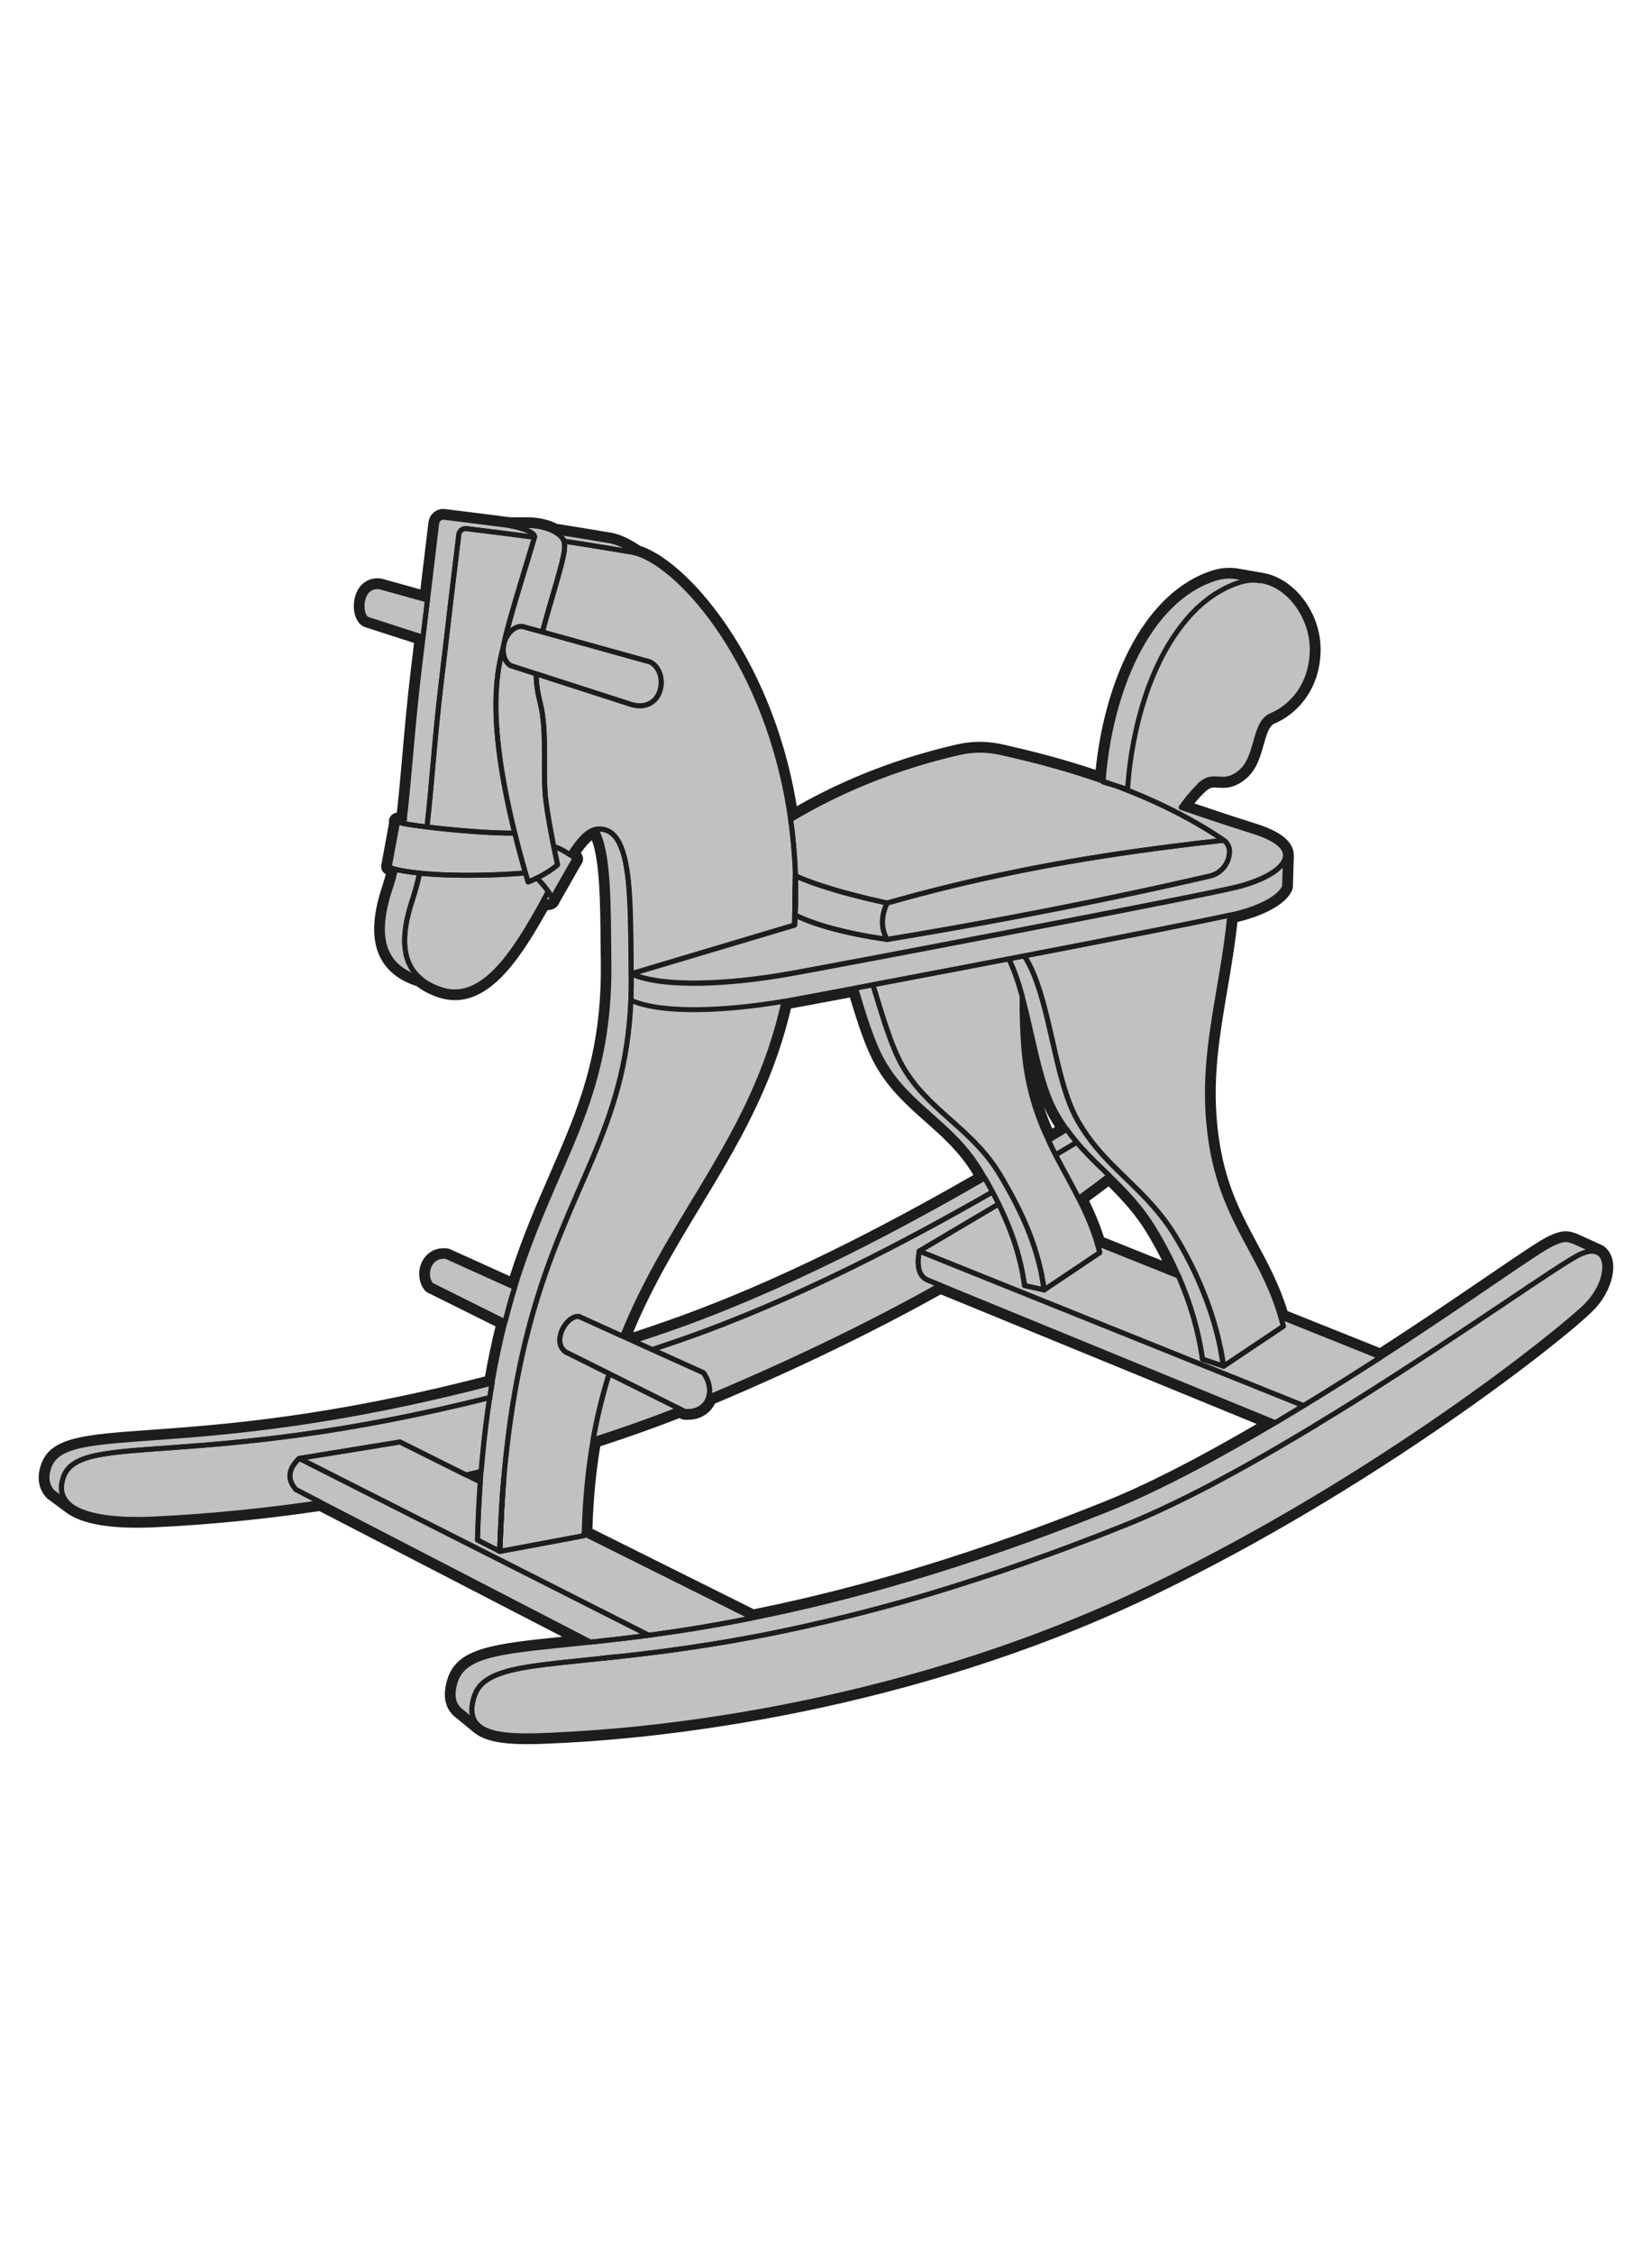 <?xml version="1.0" encoding="UTF-8"?>
<svg id="Ebene_1" data-name="Ebene 1" xmlns="http://www.w3.org/2000/svg" viewBox="0 0 249.45 340.16">
  <defs>
    <style>
      .cls-1 {
        fill: #1d1d1b;
      }

      .cls-1, .cls-2 {
        stroke-width: 0px;
      }

      .cls-3 {
        fill: none;
        stroke: #1d1d1b;
        stroke-linejoin: round;
        stroke-width: .75px;
      }

      .cls-2 {
        fill: #c2c1c1;
      }
    </style>
  </defs>
  <g>
    <path class="cls-2" d="M79.56,262.7c-3.79,0-6.11-.48-7.48-1.54-.03-.02-.06-.04-.09-.06l-3-2.46c-1.22-1.13-1.5-2.77-.85-4.89,1.35-4.44,6.73-4.99,17.44-6.08.48-.05.97-.1,1.48-.15l-38.71-20.02c-12.87,1.89-22.16,2.33-25.23,2.47-.82.04-1.64.06-2.44.06-5.01,0-8.5-.76-10.41-2.25-.02-.01-.04-.02-.05-.04l-2.64-1.95s-.06-.05-.09-.08c-.73-.81-1.45-2.23-.69-4.41,1.3-3.75,6.19-4.1,15.94-4.8,10.78-.77,27.03-1.94,51.04-8.19.51-2.89,1.11-5.71,1.77-8.4l-10.71-5.33c-.08-.04-.15-.1-.21-.17-.78-.97-.92-2.42-.36-3.6.52-1.09,1.54-1.74,2.73-1.74.17,0,.35.01.54.04.06,0,.11.02.17.05l9.65,4.36c1.98-6.3,4.18-11.34,6.32-16.23,4.21-9.65,7.85-17.98,7.67-31.97l-.03-2.58c-.06-7.01-.12-13.65-1.67-16.8-.74.31-1.66,1.27-2.78,2.91.4.3.57.55.55.88,0,.12-.06.25-.15.35l-3.37,5.93c-.08.3-.36.78-1.3.78-.09,0-.18,0-.28-.01-3.86,6.94-8.1,13.6-13.64,13.6-.75,0-1.51-.13-2.27-.38-1.25-.42-2.32-.97-3.16-1.65-.03-.01-.07-.02-.1-.03-2.92-.97-4.76-2.63-5.56-4.95-.82-2.4-.57-5.49.75-9.47.23-.68.44-1.41.66-2.23-.45-.17-.86-.44-.81-.94,0-.03,1.2-6.48,1.2-6.48-.05-.13-.05-.24-.04-.29.01-.14.09-.48.56-.62.2-.06.4-.11.59-.15.32-2.72.59-5.74.87-8.93.34-3.8.72-8.11,1.27-12.83,0,0,.44-3.68.57-4.77l-7.93-2.56c-1.12-.55-1.41-2.32-1.09-3.67.36-1.54,1.43-2.47,2.84-2.47.13,0,.27,0,.41.02l6.59,1.83c.53-4.44.92-7.75,1.16-9.74l.14-1.14c.11-.84.81-1.46,1.64-1.46.07,0,.14,0,.21.01,4.2.52,7.37.92,9.89,1.25h2.6c1.57,0,3.13.35,4.3.97,1.74.27,3.23.51,5.05.81l3.05.5c1.26.2,2.73.86,4.35,1.96,7.58,2.41,20.09,17.81,23.45,39.74,7.64-4.45,15.76-7.63,24.8-9.71,1.09-.25,2.21-.38,3.32-.38s2.15.12,3.19.35c5.51,1.22,10.37,2.57,14.83,4.11,1.6-18.78,10.22-28.08,17.2-30.34.81-.26,1.62-.39,2.42-.39.33,0,.65.02.97.06l4.22.74c4.41.89,7.98,5.76,7.98,10.87,0,5.84-3.52,9.37-6.54,10.62-1.15.47-1.56,1.94-2.04,3.64-.48,1.7-1.02,3.63-2.5,4.85-1.29,1.06-2.31,1.2-3.06,1.2-.24,0-.46-.01-.69-.03-.19-.01-.38-.03-.57-.03-.58,0-1.11.13-1.8.77-.87.81-1.65,1.75-2.25,2.55,2.12.74,5.45,1.86,10.17,3.36,3.42,1.08,5.18,2.47,5.23,4.11l-.15,4.81c0,.08-.02.15-.05.22-.76,1.82-3.7,3.5-7.89,4.5,0,0-.29.07-.38.09-.4,3.83-1,7.38-1.59,10.82-1.13,6.61-2.19,12.86-1.55,19.93.79,8.63,3.51,13.69,6.14,18.58,1.67,3.1,3.4,6.31,4.62,10.38l14.51,5.82c6.55-4.23,12.09-8.01,16.56-11.06,4.76-3.25,7.91-5.39,9.2-5.98.77-.35,1.48-.64,2.23-.64.54,0,1.09.14,1.78.46l3.23,1.47c.06.02.14.06.22.1.03.02.06.04.09.06h0c.68.41,1.09,1.14,1.21,2.11.25,2.07-.9,4.77-2.85,6.71-4.5,4.51-32.55,26.71-66.47,42.97-36.85,17.67-73.97,21.32-88.22,22.07-1.98.1-4.02.21-5.85.21ZM113.73,243.61c17.03-3.42,34.5-8.78,53.37-16.37,6.5-2.61,14.59-6.76,24.07-12.34l-49.15-20.16c-10.42,5.82-22.02,11.43-34.47,16.68l-.06.03c-.58,1.42-1.95,2.29-3.65,2.29-.16,0-.32,0-.49-.02-.08,0-.15-.03-.22-.06l-.48-.24c-3.98,1.55-8.2,3.06-12.55,4.47-.74,4.3-1.15,8.67-1.27,13.32l24.9,12.42ZM95.66,201.8c1.56-.51,3.15-1.06,4.77-1.61,13.98-4.85,29.5-12.23,47.41-22.55-.13-.21-.25-.43-.38-.64-2.04-3.4-4.72-5.78-7.31-8.09-2.69-2.39-5.46-4.86-7.44-8.4-1.56-2.79-2.73-6.58-3.95-10.61-4.36.82-7.74,1.46-9.48,1.77l-.38.07c-2.75,12.08-8.03,20.81-13.63,30.05-3.68,6.07-7.47,12.34-10.46,19.64l.85.39ZM176.75,191.51c-.86-1.85-1.85-3.69-2.93-5.5-1.89-3.15-4.09-5.47-6.38-7.71-1.2.93-2.47,1.87-3.77,2.81.82,1.65,1.79,3.76,2.53,6.17l10.56,4.23ZM155.09,156.06c.05.92.12,1.85.21,2.79.4,4.41,1.43,8.28,3.31,12.44.55-.33,1.08-.65,1.58-.95-.46-.67-.88-1.35-1.27-2.05-1.78-3.18-2.81-7.73-3.81-12.13,0-.03-.02-.07-.02-.1Z"/>
    <path class="cls-1" d="M66.96,78.08s.09,0,.13,0c4.2.52,7.37.92,9.89,1.25h2.68c1.59,0,3.07.38,4.1.95,2.66.4,4.71.76,8.2,1.33,1.19.19,2.61.84,4.18,1.91,6.86,2.1,19.98,16.95,23.25,40.18,7.31-4.36,15.64-7.86,25.42-10.12,1.05-.24,2.11-.36,3.18-.36s2.05.11,3.06.34c4.86,1.08,10.18,2.46,15.53,4.35h0,0c.97-13.19,6.55-27.27,16.84-30.6.76-.24,1.51-.36,2.23-.36.3,0,.59.02.88.06l3.77.66h0l.42.07c4.3.86,7.46,5.76,7.46,10.26,0,5.67-3.4,8.91-6.15,10.04-2.76,1.13-1.94,6.31-4.7,8.58-1.08.89-1.92,1.06-2.67,1.06-.44,0-.85-.06-1.26-.06-.68,0-1.37.15-2.22.94-1.11,1.03-2.1,2.29-2.83,3.32,1.82.65,5.36,1.86,10.98,3.64,3.38,1.07,4.76,2.32,4.79,3.53v.23s0,.02,0,.02l-.14,4.52c-.7,1.69-3.8,3.25-7.45,4.13-.22.05-.49.12-.81.18-1.13,11.44-4.18,20.34-3.18,31.32,1.31,14.35,7.76,18.72,10.88,29.37h0s15.09,6.05,15.09,6.05c13.72-8.86,23.53-16.07,25.95-17.16.81-.37,1.38-.59,1.97-.59.45,0,.92.13,1.52.41l3.24,1.47c.06.02.12.05.18.08l.07.03h-.01c1.73,1.06,1.04,5.07-1.75,7.85-3.77,3.78-31.32,26.07-66.3,42.85-40.06,19.21-79.78,21.58-87.98,22.01-2.02.11-4.01.21-5.82.21-3.13,0-5.75-.31-7.17-1.47h-.01s-3-2.46-3-2.46c-.95-.89-1.26-2.22-.65-4.22,1.36-4.48,7.68-4.65,20.46-6.01l-40.74-21.08c-12.6,1.86-21.91,2.33-25.36,2.49-.81.04-1.62.06-2.41.06-4.3,0-8.21-.59-10.14-2.22l.05.05-2.64-1.95c-.85-.94-1.12-2.18-.56-3.78,2.46-7.12,20.99-.67,66.93-12.69.58-3.34,1.24-6.41,1.96-9.24l-11.16-5.56c-1.23-1.54-.38-4.32,1.89-4.32.14,0,.29.01.44.03l10.29,4.65c5.99-19.45,14.49-27.73,14.23-49.07-.1-8.58.05-16.65-1.99-20.09-.01,0-.04,0-.05,0-1.24.19-2.53,1.66-3.91,3.79.7.45.87.65.74.71l-3.45,6.05c-.03.29-.33.38-.71.38-.19,0-.41-.02-.62-.06-3.63,6.56-7.91,13.64-13.29,13.64-.67,0-1.36-.11-2.07-.35-1.22-.4-2.24-.94-3.06-1.63-.1-.02-.2-.06-.29-.09-5.18-1.72-6.91-5.83-4.32-13.6.31-.92.57-1.86.81-2.84-.56-.15-.95-.31-.94-.46v-.03s1.24-6.67,1.24-6.67c-.12-.06-.12-.11.03-.15.34-.1.67-.18.98-.23.74-6.05,1.15-13.29,2.2-22.2.22-1.85.43-3.61.63-5.28l-8.42-2.72c-1.24-.62-1.21-4.92,1.55-4.92.11,0,.22,0,.34.02l7.2,2c.69-5.82,1.17-9.83,1.39-11.6.07-.53.51-.91,1.02-.91M95.63,202.47c1.64-.54,3.31-1.11,5.01-1.69,17.83-6.19,35.34-15.56,48.07-22.91-.23-.4-.46-.8-.7-1.19-4.21-7.04-10.93-9.64-14.74-16.47-1.6-2.85-2.81-6.93-4.06-11.03-4.63.87-8.22,1.55-10.02,1.87-.26.04-.53.1-.79.14-4.57,20.64-16.96,32.02-24.37,50.56l1.62.73M158.33,172.18c.98-.59,1.91-1.15,2.76-1.66-.57-.79-1.11-1.63-1.62-2.54-2.49-4.46-3.48-11.63-5.12-17.63-.04,2.64.04,5.42.32,8.55.5,5.45,1.93,9.6,3.66,13.28M177.96,192.66c-1.03-2.37-2.24-4.71-3.61-6.98-2.05-3.43-4.46-5.88-6.87-8.22-1.39,1.08-2.93,2.23-4.62,3.44,1.08,2.13,2.07,4.35,2.82,6.84l12.28,4.92M103.84,213.1c-.14,0-.29,0-.43-.02l-.73-.36h0c-4.41,1.73-8.81,3.28-13.13,4.67-.75,4.3-1.24,8.99-1.35,14.18l25.45,12.69c14.04-2.81,31.76-7.62,53.7-16.45,7.6-3.06,16.46-7.81,25.24-13.03l-50.59-20.75c-9.47,5.3-20.99,11.03-34.67,16.79-.1.04-.21.09-.31.13-.39,1.24-1.5,2.14-3.16,2.14M72.54,223.77c.04-.55.08-1.1.12-1.63-.77.19-1.54.37-2.3.55l2.18,1.08M9.98,226.63h0s0,0,0,0h0M66.96,76.83c-1.14,0-2.12.86-2.26,2l-.17,1.39c-.23,1.9-.59,4.87-1.05,8.77l-5.79-1.61c-.06-.02-.12-.03-.19-.04-.17-.02-.33-.03-.49-.03-1.7,0-3.02,1.13-3.44,2.95-.38,1.59-.04,3.65,1.34,4.34.06.03.11.05.17.07l7.44,2.4c-.11.92-.22,1.88-.34,2.86l-.17,1.4c-.56,4.73-.94,9.04-1.27,12.85-.27,3.02-.52,5.88-.82,8.49-.06.01-.11.03-.17.05-.71.21-.99.74-1.03,1.17,0,.12,0,.25.02.38l-1.15,6.23c-.01.06-.02.12-.03.17-.06.65.27,1.06.7,1.33-.17.61-.34,1.17-.51,1.69-1.37,4.11-1.61,7.34-.75,9.87.86,2.52,2.83,4.31,5.86,5.31l.09.03c.89.7,1.98,1.26,3.26,1.69.82.27,1.65.41,2.46.41,5.78,0,10.1-6.61,14-13.59,1.06-.03,1.6-.58,1.8-1.15l3.29-5.77c.16-.2.26-.45.28-.71.03-.41-.11-.74-.34-1.02.72-1,1.26-1.58,1.67-1.9,1.21,3.23,1.27,9.4,1.32,15.89,0,.85.02,1.72.03,2.58.17,13.85-3.44,22.13-7.62,31.72-2.06,4.73-4.19,9.6-6.13,15.62l-9.01-4.07c-.1-.05-.22-.08-.33-.1-.21-.03-.42-.05-.63-.05-1.44,0-2.67.78-3.3,2.09-.67,1.39-.49,3.11.43,4.26.11.14.26.26.42.34l10.27,5.11c-.59,2.43-1.13,4.96-1.59,7.56-23.74,6.14-39.84,7.3-50.54,8.07-10.02.72-15.06,1.08-16.49,5.22-.86,2.47-.03,4.1.82,5.03.06.06.12.12.18.16l2.64,1.95s.05.03.07.05c2.02,1.57,5.64,2.36,10.76,2.36.79,0,1.62-.02,2.47-.06,3.06-.14,12.3-.57,25.09-2.45l36.67,18.97c-10.58,1.08-15.92,1.71-17.36,6.46-.72,2.37-.39,4.22.99,5.5.02.02.04.03.06.05l3,2.46s.09.07.14.1c1.49,1.14,3.92,1.65,7.83,1.65,1.85,0,3.9-.11,5.89-.21,14.29-.75,51.5-4.42,88.45-22.13,33.99-16.31,62.13-38.58,66.64-43.1,2.08-2.07,3.29-4.98,3.02-7.23-.13-1.06-.59-1.91-1.31-2.44-.09-.09-.2-.16-.32-.21l-.04-.02c-.08-.04-.15-.07-.23-.11l-3.21-1.46c-.77-.36-1.4-.52-2.04-.52-.88,0-1.65.32-2.49.7-1.34.61-4.5,2.76-9.29,6.03-4.4,3-9.85,6.72-16.28,10.88l-13.94-5.58c-1.24-3.99-2.94-7.15-4.58-10.2-2.72-5.06-5.3-9.84-6.07-18.34-.63-6.99.42-13.2,1.54-19.77.56-3.31,1.15-6.73,1.55-10.41,1.71-.41,7.05-1.92,8.27-4.85.06-.14.09-.29.1-.44l.14-4.52s0-.05,0-.06v-.2s0-.05,0-.08c-.06-1.97-1.91-3.5-5.67-4.69-4.15-1.31-7.21-2.34-9.33-3.07.48-.6,1.05-1.23,1.65-1.79.6-.56.98-.61,1.37-.61.18,0,.35.01.53.02.24.02.48.03.73.03.85,0,2.02-.15,3.46-1.34,1.63-1.34,2.2-3.37,2.71-5.16.43-1.54.81-2.87,1.67-3.23,3.2-1.32,6.93-5.05,6.93-11.2,0-5.39-3.8-10.54-8.47-11.48l-.45-.08-3.78-.66s-.03,0-.05,0c-.34-.05-.7-.07-1.05-.07-.86,0-1.74.14-2.61.42-5.09,1.65-9.46,5.88-12.65,12.24-2.53,5.04-4.25,11.33-4.91,17.85-4.27-1.44-8.92-2.71-14.15-3.87-1.08-.24-2.2-.37-3.33-.37s-2.32.13-3.46.39c-8.79,2.03-16.72,5.09-24.19,9.33-2.04-12.37-6.62-21.3-10.19-26.7-4.28-6.47-9.41-11.28-13.46-12.61-1.67-1.12-3.2-1.8-4.53-2.01-1.14-.19-2.13-.35-3.04-.5-1.81-.3-3.26-.54-4.96-.8-1.24-.64-2.87-1-4.5-1h-2.6c-2.74-.36-5.95-.77-9.82-1.24-.09-.01-.19-.02-.29-.02h0ZM119.42,152.26c1.66-.3,4.76-.88,8.91-1.66,1.18,3.86,2.32,7.48,3.84,10.2,2.03,3.64,4.85,6.14,7.57,8.56,2.56,2.27,5.2,4.63,7.19,7.94.02.03.04.07.06.1-17.65,10.14-32.96,17.4-46.76,22.19-1.54.53-3.05,1.05-4.52,1.54l-.08-.04c2.93-7.02,6.62-13.11,10.19-19,5.31-8.77,10.81-17.84,13.61-29.83h0ZM158.89,170.39c-.48-1.11-.9-2.21-1.27-3.3.24.53.49,1.04.75,1.51.29.52.6,1.04.93,1.54-.14.08-.27.17-.41.25h0ZM164.46,181.3c1.01-.73,1.99-1.46,2.93-2.18,2.12,2.1,4.15,4.29,5.89,7.21.79,1.32,1.53,2.66,2.2,4l-8.78-3.52c-.67-2.11-1.5-3.98-2.24-5.51h0ZM107.96,211.91c12.3-5.19,23.77-10.74,34.1-16.49l47.71,19.57c-8.99,5.25-16.68,9.17-22.9,11.67-18.77,7.55-36.12,12.88-53.05,16.3l-24.36-12.14c.12-4.34.51-8.44,1.18-12.46,4.15-1.35,8.17-2.78,11.97-4.26l.23.12c.14.07.29.11.44.12.19.02.37.02.54.02,1.87,0,3.4-.92,4.13-2.44h0Z"/>
  </g>
  <g>
    <path class="cls-3" d="M75.87,226c-.01.23-.03.47-.04.71,0-.07,0-.15,0-.22.01-.17.02-.33.04-.49Z"/>
    <path class="cls-3" d="M76.06,223.33c-.05.67-.1,1.38-.15,2.12-.01.12-.02.25-.03.38,0,.06,0,.12,0,.18-.01.23-.03.47-.04.71,0,.15-.02.3-.03.45,0,.09-.02.18-.02.26-.01.24-.03.48-.04.73,0,.08,0,.15-.01.23,0,.04,0,.08,0,.12-.03.56-.06,1.12-.09,1.67,0,.04,0,.08,0,.12-.01.26-.02.52-.04.78,0,.2-.02.4-.03.6v.07c-.01.21-.02.41-.03.61-.02.44-.04.86-.06,1.28.01-.59.04-1.18.06-1.76.09-2.24.21-4.38.35-6.44.06-.71.12-1.41.18-2.11Z"/>
    <path class="cls-3" d="M119.95,129.23h0c-.12-1.89-.31-3.72-.57-5.51-3.26-23.23-16.38-38.08-23.24-40.18-.29-.09-.56-.15-.83-.2-4.29-.7-6.4-1.08-10.15-1.63h0c.4,1.28-.4,3.68-2.42,10.67-.32,1.11-.59,2.11-.83,3.03l16.21,4.51c3,1.41,2.1,7.81-2.8,6.44l-14.35-4.63c0,1.5.23,2.9.64,4.52,1.06,4.18.32,10.64.81,14.52.27,2.19.81,5.02,1.21,7.08.42.08.95.29,1.63.7.3.18.55.34.76.47,1.38-2.13,2.67-3.6,3.91-3.79.01,0,.04,0,.05,0,5.56-.79,5.2,10.01,5.34,21.81l24.67-7.36v-.07l.02-1.45.1-5.93v-.26c-.03-.92-.07-1.83-.14-2.73ZM76.01,97.61s0-.02,0-.04c.03-.2.07-.4.13-.59.54-2.98,4.32-14.82,4.55-15.87-2.57-.34-5.85-.76-10.26-1.3-.56-.07-1.08.33-1.16.9-.21,1.69-.66,5.43-1.3,10.84-.21,1.75-.43,3.68-.67,5.77-.22,1.84-.45,3.8-.7,5.89-1.02,8.64-1.44,15.72-2.14,21.65,3.99.49,9.72.97,13.27.93-4.57-18.5-2.43-25.17-1.72-28.18Z"/>
    <path class="cls-3" d="M82.78,134.61c-.26.49-.54.99-.81,1.5-4.08,7.37-8.99,15.42-15.36,13.3-1.22-.4-2.24-.94-3.06-1.63-2.69-2.23-3.24-6.02-1.25-11.97.42-1.26.77-2.58,1.07-3.98,5.53.56,12.37.29,15.99-.03.12.45.26.9.4,1.36.48-.2.92-.4,1.33-.59,0,0,.36.37.79.86.31.35.65.78.92,1.18Z"/>
    <path class="cls-3" d="M120.05,138.17c-.01.48-.04.95-.07,1.43l.02-1.45.1-5.93v-.26c0,.09,0,.17,0,.26h0c.06,1.94.04,3.92-.05,5.95Z"/>
    <path class="cls-3" d="M76.06,223.33c-.05.67-.1,1.38-.15,2.12-.01.12-.02.25-.03.38-.01.22-.03.44-.04.67,0,.22-.02.44-.04.67,0,.09-.02.18-.02.26-.01.24-.03.48-.04.73,0,.08,0,.15-.01.23,0,.04,0,.08,0,.12-.03.56-.06,1.12-.09,1.67,0,.04,0,.08,0,.12-.01.26-.02.52-.04.78,0,.2-.02.4-.03.6v.07c-.01.21-.02.41-.03.61-.02.44-.04.86-.06,1.28.01-.59.04-1.18.06-1.76.09-2.24.21-4.38.35-6.44.06-.71.12-1.41.18-2.11Z"/>
    <path class="cls-3" d="M63.54,147.77c-.1-.02-.2-.06-.29-.09-5.18-1.72-6.91-5.83-4.32-13.6.31-.92.57-1.86.81-2.84.39.1.86.21,1.35.29.72.11,1.48.21,2.26.29-.3,1.4-.65,2.72-1.07,3.98-1.99,5.95-1.44,9.74,1.25,11.97Z"/>
    <path class="cls-3" d="M96.14,83.54c-.29-.09-.56-.15-.83-.2-4.29-.7-6.4-1.08-10.15-1.63-.17-.53-.67-1.02-1.4-1.42,2.66.4,4.71.76,8.2,1.33,1.19.19,2.61.84,4.18,1.91Z"/>
    <path class="cls-3" d="M193.78,200.23l-9.02,6.04c-.13-.95-.29-1.91-.5-2.87-.65-3.16-1.66-6.32-2.99-9.41-1.05-2.46-2.29-4.89-3.72-7.25-2.64-4.39-5.86-7.18-8.91-10.19-.61-.6-1.2-1.21-1.79-1.84-.92-1-1.82-2.05-2.65-3.23-.45-.64-.89-1.32-1.31-2.04-.08-.13-.16-.26-.23-.4-3.62-6.48-4.05-18.7-7.98-24.73,13.53-2.6,26.62-5.18,31.02-6.15-1.13,11.44-4.18,20.34-3.18,31.32,1.31,14.35,7.76,18.72,10.88,29.37.13.45.26.91.38,1.38Z"/>
    <path class="cls-3" d="M184.76,206.27l-3.2-1.06c-.58-4.21-1.82-8.43-3.61-12.54-1.03-2.37-2.24-4.71-3.61-6.98-2.05-3.43-4.46-5.88-6.87-8.22-.62-.6-1.23-1.19-1.84-1.79-1.05-1.03-2.07-2.08-3.06-3.23-.51-.61-1.02-1.25-1.5-1.92-.57-.79-1.11-1.63-1.62-2.54-2.49-4.46-3.47-11.63-5.12-17.63-.56-2.05-1.2-3.96-2.01-5.59.77-.15,1.54-.3,2.3-.45.01,0,.03,0,.04,0,3.92,6.03,4.35,18.25,7.98,24.73.07.14.15.27.23.4.42.72.86,1.4,1.31,2.04.84,1.17,1.73,2.23,2.65,3.23.59.63,1.18,1.24,1.79,1.84,3.04,3.01,6.27,5.8,8.91,10.19,1.42,2.36,2.67,4.79,3.72,7.25,1.33,3.09,2.34,6.25,2.99,9.41l.5,2.87Z"/>
    <path class="cls-3" d="M166.06,189.12l-8.39,5.63c-.11-.8-.25-1.59-.4-2.37-.45-2.18-1.09-4.29-1.91-6.37-.31-.76-.63-1.53-.98-2.29-.1-.21-.19-.4-.29-.61-.67-1.42-1.42-2.85-2.25-4.29-.28-.51-.58-1-.88-1.51-.11-.19-.23-.37-.35-.56-4.22-6.62-10.68-9.27-14.4-15.91-1.74-3.12-3.03-7.7-4.41-12.17,5.97-1.13,13.24-2.51,20.53-3.91.81,1.63,1.45,3.54,2.01,5.59-.04,2.64.04,5.42.32,8.55.5,5.45,1.93,9.6,3.66,13.28.34.74.7,1.47,1.07,2.18.76,1.47,1.54,2.88,2.3,4.3.4.74.79,1.49,1.17,2.24,1.08,2.13,2.07,4.35,2.82,6.84.14.45.26.9.38,1.37Z"/>
    <path class="cls-3" d="M157.67,194.75l-2.97-.65c-.32-2.31-.84-4.51-1.57-6.67-.26-.79-.55-1.57-.87-2.35-.44-1.1-.93-2.2-1.47-3.29-.29-.61-.61-1.22-.93-1.83-.37-.7-.76-1.4-1.17-2.1-.23-.4-.46-.8-.7-1.19-4.22-7.04-10.93-9.64-14.74-16.47-1.6-2.85-2.81-6.93-4.06-11.03.84-.15,1.71-.32,2.62-.49,1.38,4.47,2.67,9.05,4.41,12.17,3.72,6.64,10.17,9.29,14.4,15.91.12.18.24.37.35.56.3.51.6,1,.88,1.51.83,1.44,1.58,2.87,2.25,4.29.1.21.19.4.29.61.35.76.67,1.53.98,2.29.81,2.08,1.45,4.19,1.91,6.37l.4,2.37Z"/>
    <path class="cls-3" d="M181.17,118.58c-1.11,1.03-2.1,2.29-2.83,3.32,1.83.64,5.36,1.86,10.98,3.64,3.38,1.07,4.76,2.32,4.79,3.53v.23s0,.02,0,.02c-.23,1.88-3.58,3.68-7.59,4.63-.75.18-2.07.46-3.82.83-5.86,1.21-16.61,3.31-27.7,5.44-1.03.21-2.05.4-3.08.6-.71.13-1.42.27-2.13.4-6.91,1.33-13.68,2.62-19.19,3.66-.9.17-1.77.33-2.59.48-4.05.77-7.18,1.35-8.83,1.64-8.85,1.58-19,2.16-23.86,0l24.67-7.36v-.07c.04-.48.06-.95.07-1.43,1.66.82,3.69,1.52,6.03,2.13h0c.95.25,1.93.48,2.98.7,1.52.32,3.16.59,4.88.85,6.12-1.01,12.18-2.08,18.16-3.2,1.03-.19,2.06-.39,3.09-.59,9.33-1.78,18.49-3.71,27.47-5.78,1.74-.4,2.98-1.96,2.98-3.75,0-.7-.36-1.31-.89-1.66h0c-2.24-1.53-4.57-2.9-6.98-4.14-2.46-1.27-4.97-2.4-7.51-3.4,0-.04,0-.1,0-.14,0-.05,0-.1,0-.15.02-.29.04-.57.07-.86.03-.37.07-.73.1-1.1.02-.26.05-.53.08-.8.04-.29.07-.58.11-.87.05-.42.11-.84.18-1.26.06-.42.13-.84.21-1.25.1-.59.21-1.19.34-1.78.13-.65.28-1.31.44-1.96,0-.02,0-.04.01-.07.08-.33.17-.66.26-.98.12-.47.26-.94.39-1.4.12-.4.24-.79.37-1.19.11-.34.23-.68.34-1.02.06-.18.12-.34.18-.52.11-.29.21-.58.33-.86.11-.29.22-.57.34-.85.37-.91.78-1.79,1.2-2.65.1-.18.18-.37.29-.56.5-.96,1.04-1.88,1.61-2.76.11-.17.22-.33.34-.5.31-.45.64-.9.97-1.33.11-.15.23-.29.34-.43.11-.14.23-.28.35-.42.06-.07.12-.14.18-.21.1-.12.21-.25.31-.37.29-.32.59-.62.89-.92.11-.12.23-.23.34-.34.82-.76,1.69-1.45,2.61-2.05.14-.09.29-.18.43-.26.1-.06.21-.12.3-.18.13-.08.26-.15.4-.22.16-.09.33-.18.49-.26.67-.33,1.36-.62,2.07-.84.5-.16,1-.26,1.48-.32.56-.06,1.11-.05,1.65.02l.42.07c4.3.86,7.46,5.76,7.46,10.26,0,5.67-3.4,8.91-6.15,10.04-2.76,1.13-1.94,6.31-4.7,8.58-2.75,2.27-3.89-.16-6.15,1.94Z"/>
    <path class="cls-3" d="M166.57,117.94c.97-13.19,6.55-27.27,16.84-30.6,1.08-.34,2.12-.43,3.11-.3l3.78.66"/>
    <path class="cls-3" d="M239.66,197c-3.78,3.78-31.32,26.07-66.3,42.85-40.06,19.21-79.78,21.58-87.98,22.01-6.66.35-12.91.69-13.97-2.65-.25-.77-.21-1.74.15-2.95.09-.29.2-.56.33-.81.04-.08.07-.16.12-.23,0,0,0,0,0-.01.04-.07.08-.14.12-.21h0c.08-.12.17-.24.26-.35,0-.01.02-.04.04-.05.09-.11.18-.21.28-.3.04-.05.09-.1.14-.14.05-.05.1-.1.15-.14,0,0,.01,0,.02-.01.01-.01.03-.03.05-.04.11-.1.23-.19.36-.27.11-.08.23-.16.34-.23.04-.03.1-.06.15-.08.1-.06.19-.12.29-.17.34-.18.72-.34,1.13-.49.18-.07.37-.14.57-.2.2-.07.41-.13.62-.19.21-.06.43-.12.65-.17.23-.06.46-.11.7-.16.24-.05.48-.1.74-.15.26-.05.51-.1.78-.14.2-.04.4-.07.59-.1.41-.07.83-.12,1.26-.18.4-.05.8-.11,1.22-.16h.02c.28-.04.57-.07.87-.1.18-.02.37-.04.57-.07.32-.04.64-.07.98-.11,1.79-.19,3.77-.39,5.94-.62.8-.08,1.63-.17,2.49-.26.06,0,.12-.01.18-.02.75-.09,1.52-.18,2.31-.26.92-.11,1.88-.23,2.87-.35.5-.07,1.01-.12,1.52-.19.43-.06.87-.12,1.32-.18.45-.06.89-.12,1.36-.19.91-.12,1.85-.27,2.8-.42.62-.09,1.25-.19,1.89-.29.11-.02.21-.04.32-.05.45-.08.92-.15,1.38-.23.47-.08.94-.15,1.41-.24.95-.17,1.91-.34,2.9-.53.65-.12,1.32-.25,1.99-.38.7-.14,1.4-.28,2.12-.43,1.36-.28,2.76-.58,4.19-.9,1.08-.24,2.2-.5,3.33-.77.75-.18,1.52-.36,2.29-.55.77-.19,1.55-.39,2.35-.59.59-.15,1.2-.31,1.8-.47.6-.15,1.2-.32,1.82-.48.81-.22,1.64-.45,2.48-.68.42-.12.84-.23,1.26-.36s.85-.24,1.28-.37c1.28-.37,2.57-.76,3.9-1.17.45-.14.89-.27,1.33-.41.45-.14.89-.28,1.34-.43.9-.29,1.81-.57,2.73-.87,1.16-.37,2.33-.77,3.53-1.17,1.08-.37,2.16-.74,3.27-1.13.07-.02.15-.04.22-.07.11-.04.21-.07.32-.12.5-.18,1-.35,1.51-.54,2.84-1.01,5.75-2.1,8.74-3.25.52-.2,1.04-.4,1.56-.61.39-.15.78-.3,1.17-.46.66-.26,1.33-.52,1.99-.79,2.52-1.01,5.18-2.21,7.92-3.56.48-.23.95-.46,1.43-.7.64-.32,1.3-.65,1.95-.99.86-.44,1.72-.89,2.58-1.36.74-.4,1.48-.79,2.22-1.2.56-.31,1.13-.62,1.7-.94.57-.32,1.14-.64,1.72-.96,1.14-.64,2.29-1.3,3.43-1.97,1.14-.67,2.29-1.35,3.44-2.03.67-.4,1.35-.81,2.02-1.21.11-.07.22-.13.33-.21,1.08-.65,2.16-1.31,3.22-1.97.59-.36,1.18-.73,1.76-1.09.23-.15.46-.29.69-.43l.29-.18c.84-.52,1.68-1.05,2.5-1.58,2.46-1.56,4.85-3.11,7.15-4.61.82-.54,1.62-1.06,2.41-1.58,3.81-2.51,7.32-4.86,10.38-6.91.28-.19.55-.37.82-.55,2-1.35,3.79-2.54,5.31-3.55.23-.16.46-.31.68-.45,2.22-1.45,3.79-2.43,4.53-2.77.32-.15.62-.26.89-.33,3.85-1.03,3.65,4.47.12,7.99Z"/>
    <path class="cls-3" d="M198.9,215.01c-.11.07-.22.14-.33.21h0c.11-.07.22-.14.33-.21Z"/>
    <path class="cls-3" d="M93.39,250.1c-.86.1-1.69.18-2.49.26.8-.09,1.63-.18,2.49-.26Z"/>
    <path class="cls-3" d="M72.38,260.61l-3-2.46c-.95-.89-1.26-2.22-.65-4.22,1.36-4.48,7.68-4.65,20.46-6.01,2.64-.28,5.56-.61,8.76-1.03,4.62-.62,9.83-1.44,15.69-2.62,14.05-2.81,31.76-7.62,53.7-16.45,7.6-3.06,16.46-7.81,25.24-13.03,1.43-.84,2.85-1.7,4.27-2.57,3.99-2.43,7.91-4.91,11.65-7.32,13.72-8.86,23.53-16.07,25.95-17.16,1.43-.65,2.1-.83,3.49-.18l3.49,1.59"/>
    <path class="cls-3" d="M71.41,259.21c-.25-.77-.21-1.74.15-2.95.09-.29.2-.56.33-.81.04-.08.07-.16.12-.23,0,0,0,0,0-.01.04-.07.08-.14.12-.21h0c.08-.12.17-.24.26-.35,0-.01.02-.04.04-.05.09-.11.18-.21.28-.3.04-.05.09-.1.14-.14.04-.04.1-.1.15-.14,0,0,.01,0,.02-.01.01-.01.03-.03.05-.04.11-.1.23-.19.36-.27.11-.09.22-.16.34-.23.04-.03.1-.06.15-.08.1-.06.19-.12.29-.17.34-.18.72-.34,1.13-.49.18-.07.37-.14.57-.2.2-.07.41-.13.62-.19.21-.06.43-.12.65-.17.23-.06.46-.11.7-.16.24-.05.48-.1.74-.15.26-.05.51-.1.78-.14.2-.04.4-.07.59-.1.41-.07.83-.12,1.26-.18.4-.05.8-.11,1.22-.16h.02c.28-.04.57-.07.87-.1.18-.02.37-.04.57-.07.31-.04.64-.07.98-.11,1.79-.19,3.77-.39,5.94-.62.8-.09,1.63-.18,2.49-.26.06,0,.12-.01.18-.02.75-.09,1.52-.18,2.31-.26.92-.11,1.88-.23,2.87-.35.5-.07,1.01-.12,1.52-.19.43-.06.87-.12,1.32-.18.45-.06.89-.12,1.36-.19.91-.12,1.85-.27,2.8-.42.62-.1,1.25-.19,1.89-.29.11-.02.21-.04.32-.05.45-.08.92-.15,1.38-.23.47-.08.94-.15,1.41-.24.95-.17,1.91-.34,2.9-.53.65-.12,1.32-.25,1.99-.38.7-.14,1.4-.28,2.12-.43,1.36-.28,2.76-.58,4.19-.9,1.08-.24,2.2-.5,3.33-.77.75-.18,1.52-.36,2.29-.55.77-.19,1.55-.39,2.35-.59.59-.15,1.2-.31,1.8-.47.6-.15,1.2-.32,1.82-.48.81-.22,1.64-.45,2.48-.68.42-.12.84-.23,1.26-.36s.85-.24,1.28-.37c1.28-.37,2.57-.76,3.9-1.17.45-.14.89-.27,1.33-.41.45-.14.89-.28,1.34-.43.9-.29,1.81-.57,2.73-.87,1.16-.37,2.33-.77,3.53-1.17,1.08-.37,2.16-.74,3.27-1.13.07-.02.15-.04.22-.07.11-.04.21-.07.32-.12.5-.18,1-.35,1.51-.54,2.84-1.01,5.75-2.1,8.74-3.25.52-.2,1.04-.4,1.56-.61.39-.15.78-.3,1.17-.46.66-.26,1.33-.52,1.99-.79,2.52-1.01,5.18-2.21,7.92-3.56.48-.23.95-.46,1.43-.7.64-.32,1.3-.65,1.95-.99.86-.44,1.72-.89,2.58-1.36.74-.4,1.48-.79,2.22-1.2.56-.31,1.14-.62,1.7-.94.57-.32,1.14-.64,1.72-.96,1.14-.64,2.29-1.3,3.43-1.97,1.14-.67,2.29-1.35,3.44-2.03.67-.4,1.35-.81,2.02-1.21h0c.11-.07.22-.14.33-.21,1.08-.65,2.16-1.31,3.22-1.97.59-.36,1.18-.73,1.76-1.09.23-.15.46-.29.69-.43l.29-.18c.84-.53,1.67-1.06,2.5-1.58,2.46-1.56,4.85-3.11,7.15-4.61.82-.54,1.62-1.06,2.41-1.58,3.81-2.51,7.32-4.86,10.38-6.91.28-.19.55-.37.82-.55,2-1.35,3.79-2.54,5.31-3.55.23-.16.46-.31.68-.45,2.22-1.45,3.79-2.43,4.53-2.77.32-.15.62-.26.89-.33"/>
    <path class="cls-3" d="M198.9,215.01c-.11.07-.22.14-.33.21h0c.11-.07.22-.14.33-.21Z"/>
    <path class="cls-3" d="M93.39,250.1c-.86.1-1.69.18-2.49.26.8-.09,1.63-.18,2.49-.26Z"/>
    <path class="cls-3" d="M73.96,210.98c-.44,2.81-.81,5.82-1.11,9.05-.07.69-.13,1.39-.19,2.1-.77.19-1.54.37-2.3.55l-9.96-4.97-15.22,2.48c-1.52,1.47-1.98,3.03-.48,4.71l3.76,1.95c-12.6,1.86-21.91,2.33-25.36,2.49-5.67.26-11.19-.32-13.11-2.71h0s0,0,0,0c-.73-.92-.93-2.1-.41-3.61,2.43-6.99,20.31-.91,64.41-12.03Z"/>
    <path class="cls-3" d="M9.97,226.62c-.73-.92-.93-2.1-.41-3.61,2.43-6.99,20.31-.91,64.41-12.03.11-.74.23-1.47.35-2.18-45.95,12.01-64.47,5.57-66.93,12.69-.56,1.6-.29,2.84.56,3.78l2.64,1.95"/>
    <path class="cls-3" d="M102.67,212.72c-4.41,1.73-8.81,3.28-13.13,4.67.15-.81.29-1.61.46-2.39.34-1.66.73-3.26,1.16-4.81.09-.33.18-.65.27-.98.01-.06.04-.12.05-.18.15-.54.32-1.07.48-1.59,0-.01,0-.04.01-.05l10.69,5.33Z"/>
    <path class="cls-3" d="M139.99,193.22l1.99.81c-9.47,5.3-20.99,11.03-34.67,16.79-.1.04-.21.09-.31.13.34-1.09.12-2.45-.78-3.71l-7.73-3.49c1.42-.48,2.87-.97,4.32-1.47,17.37-6.03,34.43-15.08,47.06-22.33.32.61.64,1.22.93,1.83l-11.99,7.1c-.4,2.21-.09,3.75,1.19,4.34Z"/>
    <path class="cls-3" d="M149.87,179.96c-12.63,7.25-29.7,16.3-47.06,22.33-1.46.51-2.9,1-4.32,1.47l-2.86-1.3c1.64-.54,3.31-1.11,5.01-1.69,17.83-6.19,35.34-15.56,48.07-22.91.41.7.8,1.4,1.17,2.1Z"/>
    <path class="cls-3" d="M167.48,177.47c-1.39,1.08-2.93,2.23-4.62,3.44-.37-.76-.77-1.5-1.17-2.24-.76-1.42-1.55-2.84-2.3-4.3,1.14-.68,2.21-1.32,3.19-1.91.98,1.15,2.01,2.2,3.06,3.23.61.6,1.22,1.19,1.84,1.79Z"/>
    <path class="cls-3" d="M162.59,172.45c-.98.59-2.05,1.23-3.19,1.91-.37-.71-.73-1.44-1.07-2.18.98-.59,1.91-1.15,2.76-1.66.48.67.99,1.31,1.5,1.92Z"/>
    <path class="cls-3" d="M184.75,126.87c-2.49.27-4.97.56-7.44.88-7.18.9-14.31,1.99-21.53,3.39-1.02.2-2.04.4-3.06.62-6.15,1.26-12.38,2.76-18.78,4.59-1.91-.42-3.68-.84-5.31-1.27-.92-.24-1.79-.48-2.62-.73t0,0c-2.32-.68-4.3-1.39-5.91-2.11h0c0-.1,0-.18,0-.26-.03-.92-.07-1.83-.14-2.73h0c-.12-1.89-.31-3.72-.57-5.51,7.31-4.36,15.64-7.86,25.42-10.12,2.05-.47,4.19-.48,6.24-.02,4.86,1.08,10.18,2.46,15.53,4.35,0,.04,0,.07,0,.11.54.16,1.14.34,1.76.53.01,0,.02,0,.04,0,.64.24,1.28.48,1.91.74,2.54,1,5.05,2.13,7.51,3.4,2.4,1.24,4.74,2.61,6.98,4.14Z"/>
    <path class="cls-3" d="M120.1,132.22h0v-.26c0,.09,0,.17,0,.26Z"/>
    <path class="cls-3" d="M168.32,118.58c-.62-.19-1.22-.37-1.76-.53,0-.04,0-.07,0-.11.59.2,1.17.41,1.75.64Z"/>
    <path class="cls-3" d="M120.05,138.17s-.04-.01-.05-.02l.1-5.93v-.26c0,.09,0,.17,0,.26h0c.06,1.94.04,3.92-.05,5.95Z"/>
    <path class="cls-3" d="M133.95,141.85c-1.72-.26-3.36-.54-4.88-.85-1.05-.22-2.04-.45-2.98-.69h0c-2.35-.62-4.37-1.32-6.03-2.14.1-2.03.11-4.01.05-5.95,1.61.73,3.59,1.43,5.91,2.11t0,0c.83.25,1.7.49,2.62.73,1.63.43,3.41.85,5.31,1.27-.89,1.93-.98,3.78,0,5.51Z"/>
    <path class="cls-3" d="M120.05,138.17c-.01.48-.04.95-.07,1.43l.02-1.45.1-5.93v-.26c0,.09,0,.17,0,.26h0c.06,1.94.04,3.92-.05,5.95Z"/>
    <path class="cls-3" d="M185.65,128.53c0,1.8-1.23,3.35-2.98,3.75-8.98,2.07-18.14,4-27.47,5.78-1.03.2-2.05.4-3.09.59-5.99,1.12-12.04,2.19-18.16,3.2-.98-1.74-.89-3.58,0-5.51,6.4-1.83,12.63-3.33,18.78-4.59,1.02-.22,2.04-.42,3.06-.62,7.22-1.4,14.35-2.48,21.53-3.39,2.47-.32,4.95-.61,7.44-.88h0c.53.36.89.97.89,1.66Z"/>
    <path class="cls-3" d="M170.28,119.18s0,.1,0,.14c-.64-.26-1.28-.5-1.91-.74.62.19,1.28.4,1.92.6Z"/>
    <line class="cls-3" x1="194.11" y1="129.08" x2="194.11" y2="128.98"/>
    <path class="cls-3" d="M95.31,151.03c4.71,2.09,14.41,1.61,23.07.14"/>
    <path class="cls-3" d="M113.64,244.26c-5.86,1.18-11.07,2-15.69,2.62l-42.03-21.26-10.75-5.44,15.22-2.48,9.96,4.97,2.18,1.08c-.2,2.76-.34,5.67-.43,8.75l3.35,1.72,12.73-2.38c0-.1,0-.19,0-.29l25.45,12.69Z"/>
    <path class="cls-3" d="M106.99,210.96c-.43,1.35-1.69,2.29-3.59,2.12l-.73-.36h0l-10.69-5.33-6.55-3.26c-2.13-1.44-.1-5.4,1.93-5.4l6.64,3.01,1.62.73,2.86,1.3,7.73,3.49c.91,1.26,1.13,2.62.78,3.71Z"/>
    <path class="cls-3" d="M194.11,129.34l-.14,4.52c-.7,1.69-3.8,3.25-7.46,4.13-.22.05-.49.12-.81.18-4.39.97-17.48,3.55-31.02,6.15-.01,0-.03,0-.04,0-.76.15-1.53.29-2.3.45-7.29,1.39-14.57,2.78-20.53,3.91-.91.17-1.78.34-2.62.49-4.63.87-8.22,1.55-10.02,1.87-.26.04-.53.1-.79.14-4.57,20.64-16.96,32.02-24.37,50.56l-6.64-3.01c-2.04,0-4.06,3.97-1.93,5.4l6.55,3.26s0,.04-.01.05c-.17.52-.33,1.06-.48,1.59-.01.06-.04.12-.05.18-.1.32-.18.65-.27.98-.43,1.55-.81,3.14-1.16,4.81-.17.78-.31,1.58-.46,2.39-.75,4.3-1.24,8.99-1.35,14.18,0,.1,0,.19,0,.29l-12.73,2.38c0-.19.01-.39.02-.59.02-.41.04-.84.06-1.28,0-.2.01-.4.03-.61v-.07c0-.2.02-.4.03-.6.01-.26.02-.52.04-.78,0-.04,0-.09,0-.12.03-.55.06-1.11.09-1.67,0-.04,0-.08,0-.12,0-.08,0-.15.01-.23.01-.24.03-.48.04-.73,0-.09,0-.18.02-.26,0-.15.02-.3.03-.45.01-.24.03-.48.04-.71,0-.06,0-.12,0-.18,0-.13.01-.26.03-.38.04-.74.1-1.45.15-2.12.01-.12.02-.25.03-.37.04-.38.07-.73.1-1.08.02-.22.04-.44.06-.64.07-.73.15-1.44.23-2.15.36-3.25.79-6.27,1.29-9.09.13-.76.27-1.5.41-2.21.45-2.31.94-4.48,1.47-6.53.48-1.87.98-3.64,1.5-5.33,5.99-19.34,14.43-27.63,14.17-48.89,4.86,2.16,15.01,1.58,23.86,0,1.65-.29,4.78-.87,8.83-1.64.82-.15,1.69-.32,2.59-.48,5.51-1.04,12.28-2.33,19.19-3.66.71-.13,1.42-.27,2.13-.4,1.03-.2,2.05-.4,3.08-.6,11.09-2.13,21.84-4.23,27.7-5.44,1.75-.37,3.06-.64,3.82-.83,4.02-.95,7.36-2.75,7.59-4.63Z"/>
    <path class="cls-3" d="M95.31,147.02c.26,21.27-8.18,29.56-14.17,48.89-.52,1.69-1.03,3.46-1.5,5.33-.53,2.05-1.02,4.22-1.47,6.53-.14.72-.28,1.46-.41,2.21-.5,2.81-.93,5.84-1.29,9.09-.08.7-.15,1.42-.23,2.15-.02.21-.04.43-.06.64-.03.34-.06.7-.1,1.08,0,.12-.01.25-.03.37-.06.7-.12,1.4-.18,2.11-.15,2.06-.26,4.2-.35,6.44-.02.58-.04,1.17-.06,1.76,0,.21-.01.4-.02.59l-3.35-1.72c.09-3.09.23-6,.43-8.75.04-.55.08-1.1.12-1.63.06-.71.12-1.41.19-2.1.3-3.23.67-6.23,1.11-9.05.11-.74.23-1.47.35-2.18.58-3.34,1.24-6.41,1.96-9.24.47-1.82.95-3.55,1.46-5.19,5.99-19.46,14.49-27.73,14.23-49.07-.1-8.58.05-16.65-1.99-20.09,5.56-.79,5.2,10.01,5.34,21.81Z"/>
    <path class="cls-3" d="M75.91,225.45c-.01.12-.02.25-.03.38,0,.06,0,.12,0,.18-.01.23-.03.47-.04.71,0,.15-.02.3-.03.45,0,.09-.02.18-.02.26-.01.24-.03.48-.04.73,0,.08,0,.15-.01.23,0,.04,0,.08,0,.12-.03.56-.06,1.12-.09,1.67,0,.04,0,.08,0,.12-.01.26-.02.52-.04.78,0,.2-.02.4-.03.6v.07c-.01.21-.02.41-.03.61-.02.44-.04.86-.06,1.28.01-.59.04-1.18.06-1.76.09-2.24.21-4.38.35-6.44h.03Z"/>
    <path class="cls-3" d="M97.95,246.89c-3.2.43-6.12.75-8.76,1.03l-40.74-21.08-3.76-1.95c-1.5-1.68-1.04-3.23.48-4.71l10.75,5.44,42.03,21.26Z"/>
    <path class="cls-3" d="M196.84,212.22c-1.41.86-2.84,1.72-4.27,2.57l-50.59-20.75-1.99-.81c-1.28-.59-1.58-2.13-1.19-4.34l7.16,2.88,50.87,20.46Z"/>
    <path class="cls-3" d="M208.49,204.9c-3.74,2.41-7.66,4.9-11.65,7.32l-50.87-20.46-7.16-2.88,11.99-7.1c.54,1.09,1.03,2.19,1.47,3.29.32.78.6,1.55.87,2.35.73,2.16,1.25,4.36,1.57,6.67l2.97.65,8.39-5.63c-.12-.47-.24-.92-.38-1.37l12.28,4.92c1.79,4.11,3.03,8.33,3.61,12.54l3.2,1.06,9.02-6.04c-.12-.47-.25-.93-.38-1.38l15.09,6.05Z"/>
    <path class="cls-3" d="M157.67,194.75l-.4-2.37c.15.78.29,1.57.4,2.37Z"/>
    <path class="cls-3" d="M184.76,206.27l-.5-2.87c.21.95.37,1.91.5,2.87Z"/>
    <path class="cls-3" d="M67.44,189.72l10.29,4.65c-.51,1.64-.99,3.37-1.46,5.19l-11.16-5.56c-1.31-1.63-.26-4.68,2.33-4.29Z"/>
    <path class="cls-3" d="M64.54,90.59c-.21,1.72-.43,3.59-.67,5.62l-8.42-2.72c-1.29-.65-1.21-5.26,1.89-4.9l7.2,2Z"/>
    <path class="cls-3" d="M84.19,130.57s-.43.4-1.3.97c-.48.31-1.08.67-1.83,1.03-.4.2-.84.4-1.33.59-.14-.46-.27-.92-.4-1.36-.61-2.13-1.14-4.13-1.61-6-4.57-18.5-2.43-25.17-1.72-28.18-.17,1.22.25,2.36,1.06,2.86h0l.78.26h0l3.11,1c0,1.5.23,2.9.64,4.52,1.06,4.18.32,10.64.81,14.52.27,2.19.81,5.02,1.21,7.08.17.82.31,1.52.42,2,.1.45.15.72.15.72Z"/>
    <path class="cls-3" d="M95.32,106.36l-14.35-4.63-3.11-1h0l-.78-.26h0c-.81-.5-1.22-1.63-1.06-2.86,0-.01,0-.02,0-.04.06-.21.1-.41.13-.59.45-1.49,1.61-2.48,2.74-2.4l.74.21,2.28.63,16.21,4.51c3,1.41,2.1,7.81-2.8,6.44Z"/>
    <path class="cls-3" d="M82.74,92.39c-.32,1.11-.59,2.11-.83,3.03l-2.28-.63-.74-.21c-1.13-.08-2.29.91-2.74,2.4.54-2.98,4.32-14.82,4.55-15.87.23-1.05-3.76-1.77-3.76-1.77h2.72c1.59,0,3.07.38,4.1.95.73.4,1.23.89,1.4,1.42h0c.4,1.28-.4,3.68-2.42,10.67Z"/>
    <path class="cls-3" d="M79.34,131.79c-3.62.32-10.46.59-15.99.03-.78-.08-1.55-.18-2.26-.29-.49-.09-.96-.19-1.35-.29-.56-.15-.95-.31-.94-.46v-.03s1.24-6.67,1.24-6.67c.14.07.46.16.92.25.46.1,1.06.2,1.77.29.53.08,1.11.15,1.73.23,3.99.49,9.72.97,13.27.93.47,1.88,1,3.88,1.61,6Z"/>
    <path class="cls-3" d="M80.7,81.11c-2.57-.34-5.85-.76-10.26-1.3-.56-.07-1.08.33-1.16.9-.21,1.69-.66,5.43-1.3,10.84-.21,1.75-.43,3.68-.67,5.77-.22,1.84-.45,3.8-.7,5.89-1.02,8.64-1.44,15.72-2.14,21.65-.62-.08-1.2-.15-1.73-.23-.7-.1-1.31-.2-1.77-.29.03-.21.06-.42.08-.64.74-6.05,1.15-13.29,2.2-22.2.22-1.85.43-3.61.63-5.28.23-2.02.45-3.9.67-5.62.69-5.82,1.17-9.83,1.39-11.6.07-.57.59-.98,1.16-.9,4.2.52,7.37.92,9.89,1.25h-.04s4,.72,3.76,1.77Z"/>
    <path class="cls-3" d="M61.05,123.69c-.02.22-.05.43-.08.64-.46-.09-.78-.18-.92-.25-.12-.06-.12-.11.03-.15.34-.1.67-.18.98-.23Z"/>
    <line class="cls-3" x1="60.07" y1="123.93" x2="60.04" y2="124.08"/>
    <path class="cls-3" d="M83.3,135.78c-.04.43-.7.43-1.33.32.27-.51.55-1,.81-1.5.32.46.55.89.52,1.17Z"/>
    <path class="cls-3" d="M86.75,129.72l-3.45,6.05c.03-.28-.2-.71-.52-1.17-.27-.4-.62-.83-.92-1.18-.43-.5-.79-.86-.79-.86.74-.36,1.35-.72,1.83-1.03.87-.56,1.3-.97,1.3-.97,0,0-.06-.26-.15-.72-.1-.48-.25-1.18-.42-2,.42.08.95.29,1.63.7.3.18.55.34.76.47.7.45.87.65.74.71Z"/>
  </g>
</svg>